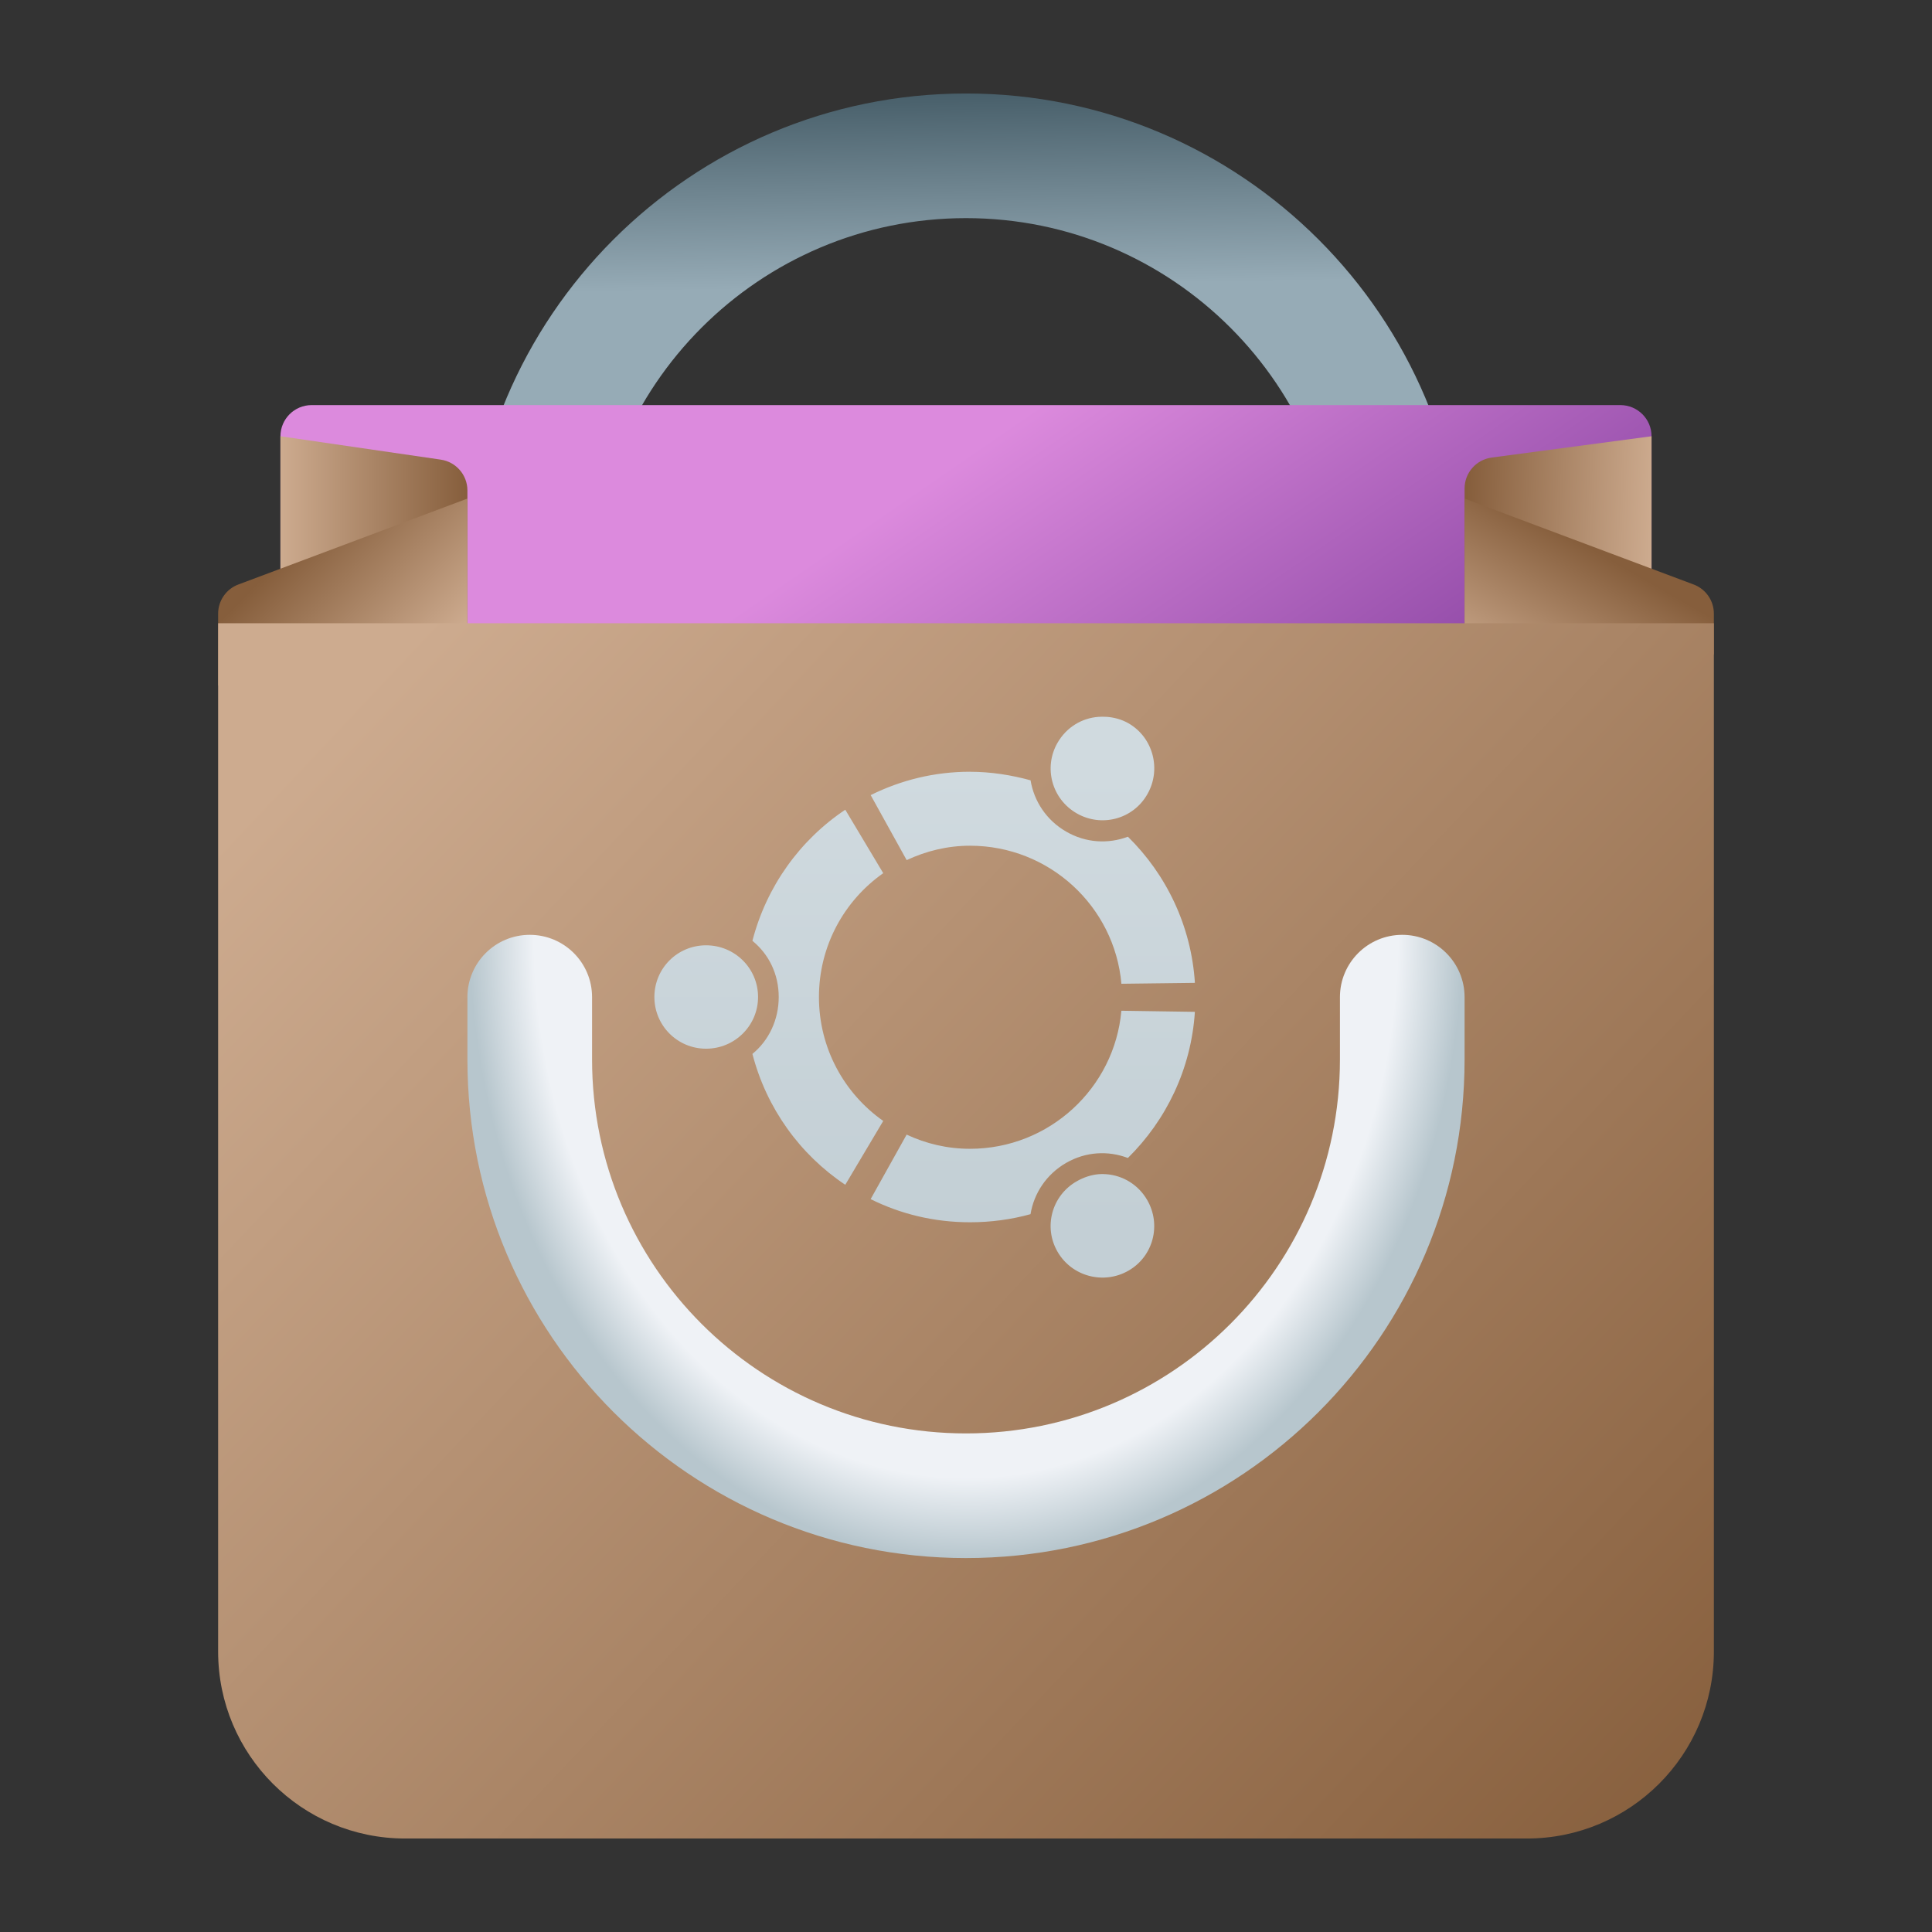 <?xml version="1.0" encoding="UTF-8" standalone="no"?>
<!-- Created with Inkscape (http://www.inkscape.org/) -->

<svg
   width="62"
   height="62"
   viewBox="0 0 62 62"
   version="1.1"
   id="svg1"
   inkscape:version="1.4 (unknown)"
   sodipodi:docname="softwarecenter-ubuntu.svg"
   xmlns:inkscape="http://www.inkscape.org/namespaces/inkscape"
   xmlns:sodipodi="http://sodipodi.sourceforge.net/DTD/sodipodi-0.dtd"
   xmlns:xlink="http://www.w3.org/1999/xlink"
   xmlns="http://www.w3.org/2000/svg"
   xmlns:svg="http://www.w3.org/2000/svg">
  <rect x="0" y="0" width="62" height="62" fill="#333333" stroke="none"/>
  <sodipodi:namedview
     id="namedview1"
     pagecolor="#ffffff"
     bordercolor="#000000"
     borderopacity="0.25"
     inkscape:showpageshadow="2"
     inkscape:pageopacity="0.0"
     inkscape:pagecheckerboard="0"
     inkscape:deskcolor="#d1d1d1"
     inkscape:document-units="px"
     inkscape:zoom="10.74725"
     inkscape:cx="29.914629"
     inkscape:cy="32.240806"
     inkscape:window-width="1920"
     inkscape:window-height="998"
     inkscape:window-x="0"
     inkscape:window-y="0"
     inkscape:window-maximized="1"
     inkscape:current-layer="layer1" />
  <defs
     id="defs1">
    <linearGradient
       id="linearGradient15"
       inkscape:collect="always">
      <stop
         style="stop-color:#c3cfd5;stop-opacity:1;"
         offset="0"
         id="stop13" />
      <stop
         style="stop-color:#d0dadf;stop-opacity:1;"
         offset="1"
         id="stop14" />
    </linearGradient>
    <linearGradient
       id="linearGradient9"
       inkscape:collect="always">
      <stop
         style="stop-color:#96abb6;stop-opacity:1;"
         offset="0"
         id="stop9" />
      <stop
         style="stop-color:#485f6a;stop-opacity:1;"
         offset="1"
         id="stop10" />
    </linearGradient>
    <radialGradient
       id="radialGradient2"
       cx="0"
       cy="0"
       r="1"
       gradientUnits="userSpaceOnUse"
       gradientTransform="matrix(-16,-10,10,-16,583,171)">
      <stop
         offset="0.1"
         stop-color="#B7C6CD"
         id="stop1" />
      <stop
         offset="1"
         stop-color="#EFF2F6"
         id="stop2" />
    </radialGradient>
    <linearGradient
       id="linearGradient5"
       inkscape:collect="always">
      <stop
         style="stop-color:#dc8add;stop-opacity:1"
         offset="0"
         id="stop5" />
      <stop
         style="stop-color:#813d9c;stop-opacity:1"
         offset="1"
         id="stop6" />
    </linearGradient>
    <linearGradient
       id="linearGradient3"
       inkscape:collect="always">
      <stop
         style="stop-color:#cdab8f;stop-opacity:1"
         offset="0"
         id="stop3" />
      <stop
         style="stop-color:#865e3c;stop-opacity:1"
         offset="1"
         id="stop4" />
    </linearGradient>
    <radialGradient
       id="paint664_radial_890_11"
       cx="0"
       cy="0"
       r="1"
       gradientUnits="userSpaceOnUse"
       gradientTransform="matrix(-16,-10,10,-16,583,171)">
      <stop
         offset="0.421"
         stop-color="#B7C6CD"
         id="stop2071" />
      <stop
         offset="1"
         stop-color="#EFF2F6"
         id="stop2072" />
    </radialGradient>
    <linearGradient
       id="paint665_linear_890_11"
       x1="605"
       y1="180"
       x2="601.466"
       y2="162.723"
       gradientUnits="userSpaceOnUse">
      <stop
         stop-color="#5200FF"
         id="stop2073" />
      <stop
         offset="1"
         stop-color="#0085FF"
         id="stop2074" />
    </linearGradient>
    <linearGradient
       id="paint666_linear_890_11"
       x1="567"
       y1="181"
       x2="562.118"
       y2="174.183"
       gradientUnits="userSpaceOnUse">
      <stop
         stop-color="#5200FF"
         id="stop2075" />
      <stop
         offset="0.67"
         stop-color="#0085FF"
         id="stop2076" />
    </linearGradient>
    <linearGradient
       id="paint667_linear_890_11"
       x1="605"
       y1="180"
       x2="597.32"
       y2="174.24"
       gradientUnits="userSpaceOnUse">
      <stop
         stop-color="#5200FF"
         id="stop2077" />
      <stop
         offset="1"
         stop-color="#0085FF"
         id="stop2078" />
    </linearGradient>
    <linearGradient
       id="paint668_linear_890_11"
       x1="567"
       y1="180"
       x2="561.24"
       y2="172.32"
       gradientUnits="userSpaceOnUse">
      <stop
         stop-color="#5200FF"
         id="stop2079" />
      <stop
         offset="1"
         stop-color="#0085FF"
         id="stop2080" />
    </linearGradient>
    <linearGradient
       id="paint669_linear_890_11"
       x1="607"
       y1="179"
       x2="602.506"
       y2="171.809"
       gradientUnits="userSpaceOnUse">
      <stop
         stop-color="#5200FF"
         id="stop2081" />
      <stop
         offset="1"
         stop-color="#0085FF"
         id="stop2082" />
    </linearGradient>
    <linearGradient
       id="paint670_linear_890_11"
       x1="607"
       y1="217"
       x2="568.826"
       y2="170.016"
       gradientUnits="userSpaceOnUse">
      <stop
         stop-color="#5200FF"
         id="stop2083" />
      <stop
         offset="1"
         stop-color="#0085FF"
         id="stop2084" />
    </linearGradient>
    <radialGradient
       id="paint671_radial_890_11"
       cx="0"
       cy="0"
       r="1"
       gradientUnits="userSpaceOnUse"
       gradientTransform="matrix(0,20,-16,0,583,187)">
      <stop
         offset="0.87"
         stop-color="#EFF2F6"
         id="stop2085" />
      <stop
         offset="1"
         stop-color="#B7C6CD"
         id="stop2086" />
    </radialGradient>
    <linearGradient
       id="a"
       gradientUnits="userSpaceOnUse"
       x1="25"
       x2="25"
       y1="6"
       y2="26">
      <stop
         offset="0"
         id="stop1047" />
      <stop
         offset="1"
         stop-color="#292c2f"
         id="stop1049" />
    </linearGradient>
    <linearGradient
       inkscape:collect="always"
       xlink:href="#linearGradient3"
       id="linearGradient4"
       x1="565.606"
       y1="178"
       x2="607"
       y2="217"
       gradientUnits="userSpaceOnUse" />
    <linearGradient
       inkscape:collect="always"
       xlink:href="#linearGradient5"
       id="linearGradient6"
       x1="596.916"
       y1="163.032"
       x2="607"
       y2="177.693"
       gradientUnits="userSpaceOnUse" />
    <linearGradient
       inkscape:collect="always"
       xlink:href="#linearGradient3"
       id="linearGradient8"
       x1="567"
       y1="178"
       x2="562.906"
       y2="174"
       gradientUnits="userSpaceOnUse" />
    <linearGradient
       inkscape:collect="always"
       xlink:href="#linearGradient3"
       id="linearGradient10"
       x1="600.024"
       y1="180"
       x2="602.675"
       y2="175.378"
       gradientUnits="userSpaceOnUse" />
    <linearGradient
       inkscape:collect="always"
       xlink:href="#linearGradient3"
       id="linearGradient12"
       x1="605"
       y1="175.5"
       x2="599"
       y2="175.275"
       gradientUnits="userSpaceOnUse" />
    <linearGradient
       inkscape:collect="always"
       xlink:href="#linearGradient3"
       id="linearGradient14"
       x1="561"
       y1="176.5"
       x2="567"
       y2="176.5"
       gradientUnits="userSpaceOnUse" />
    <radialGradient
       inkscape:collect="always"
       xlink:href="#paint671_radial_890_11"
       id="radialGradient14"
       gradientUnits="userSpaceOnUse"
       gradientTransform="matrix(0,20,-16,0,583,188)"
       cx="0"
       cy="0"
       r="1" />
    <linearGradient
       inkscape:collect="always"
       xlink:href="#linearGradient9"
       id="linearGradient11"
       x1="583.097"
       y1="167.185"
       x2="583"
       y2="161"
       gradientUnits="userSpaceOnUse" />
    <linearGradient
       inkscape:collect="always"
       xlink:href="#linearGradient15"
       id="linearGradient13"
       x1="31.13"
       y1="39.225"
       x2="31.13"
       y2="24.766"
       gradientUnits="userSpaceOnUse" />
  </defs>
  <g
     inkscape:label="Layer 1"
     inkscape:groupmode="layer"
     id="layer1">
    <g
       id="g2272"
       transform="translate(-552,-158)">
      <path
         d="m 597,181 c 1.105,0 2,-0.895 2,-2 v -2 c 0,-8.837 -7.163,-16 -16,-16 -8.837,0 -16,7.163 -16,16 v 2 c 0,1.105 0.895,2 2,2 1.105,0 2,-0.895 2,-2 v -2 c 0,-6.627 5.373,-12 12,-12 6.627,0 12,5.373 12,12 v 2 c 0,1.105 0.895,2 2,2 z"
         id="path647"
         style="fill:url(#linearGradient11);fill-opacity:1" />
      <path
         d="m 561,172 c 0,-0.552 0.448,-1 1,-1 h 42 c 0.552,0 1,0.448 1,1 v 7 c 0,0.552 -0.448,1 -1,1 h -42 c -0.552,0 -1,-0.448 -1,-1 z"
         id="path648"
         style="fill:url(#linearGradient6)" />
      <path
         d="m 561,181 v -9 l 5.144,0.75 c 0.492,0.072 0.856,0.493 0.856,0.99 V 181 Z"
         id="path649"
         style="fill:url(#linearGradient14)" />
      <path
         d="m 605,180 v -8 l -5.132,0.684 c -0.497,0.067 -0.868,0.49 -0.868,0.992 V 180 Z"
         id="path650"
         style="fill:url(#linearGradient12)" />
      <path
         d="M 559.649,176.757 567,174 v 6 h -8 v -2.307 c 0,-0.417 0.259,-0.79 0.649,-0.936 z"
         id="path651"
         style="fill:url(#linearGradient8)" />
      <path
         d="M 606.351,176.757 599,174 v 5 h 8 v -1.307 c 0,-0.417 -0.259,-0.79 -0.649,-0.936 z"
         id="path652"
         style="fill:url(#linearGradient10)" />
      <path
         d="m 559,178 h 48 v 33 c 0,3.314 -2.686,6 -6,6 h -36 c -3.314,0 -6,-2.686 -6,-6 z"
         id="path653"
         style="fill:url(#linearGradient4)" />
      <path
         d="m 597,188 c 1.105,0 2,0.895 2,2 v 2 c 0,8.837 -7.163,16 -16,16 -8.837,0 -16,-7.163 -16,-16 v -2 c 0,-1.105 0.895,-2 2,-2 1.105,0 2,0.895 2,2 v 2 c 0,6.627 5.373,12 12,12 6.627,0 12,-5.373 12,-12 v -2 c 0,-1.105 0.895,-2 2,-2 z"
         id="path654"
         style="fill:url(#radialGradient14)" />
    </g>
    <path
       d="m 35.494,23.004 c -0.082,-0.006 -0.163,-0.004 -0.243,7.87e-4 -0.533,0.038 -1.026,0.333 -1.313,0.83 -0.458,0.795 -0.184,1.806 0.613,2.265 0.795,0.458 1.807,0.192 2.265,-0.606 0.46,-0.793 0.196,-1.822 -0.599,-2.281 -0.224,-0.129 -0.476,-0.195 -0.723,-0.21 z m -4.364,1.762 c -1.15,0 -2.225,0.272 -3.189,0.75 l 1.155,2.086 c 0.622,-0.291 1.304,-0.462 2.034,-0.462 2.541,6e-6 4.638,1.944 4.857,4.43 l 2.359,-0.029 c -0.118,-1.832 -0.919,-3.48 -2.15,-4.69 -0.634,0.238 -1.353,0.201 -1.984,-0.165 -0.631,-0.365 -1.03,-0.975 -1.14,-1.645 -0.616,-0.169 -1.273,-0.274 -1.942,-0.274 z m -4.004,1.219 c -1.457,0.972 -2.529,2.465 -2.98,4.207 0.527,0.429 0.844,1.069 0.844,1.804 -10e-7,0.729 -0.316,1.394 -0.844,1.825 0.451,1.741 1.523,3.228 2.98,4.2 l 1.218,-2.049 c -1.25,-0.878 -2.063,-2.331 -2.063,-3.975 2e-6,-1.646 0.813,-3.097 2.063,-3.976 z m -4.467,4.351 c -0.92,4e-6 -1.659,0.739 -1.659,1.659 -1.1e-5,0.917 0.739,1.659 1.659,1.659 0.921,1e-6 1.668,-0.743 1.668,-1.659 -4e-6,-0.92 -0.747,-1.659 -1.668,-1.659 z m 13.327,2.1 c -0.219,2.482 -2.316,4.43 -4.857,4.43 -0.731,-10e-7 -1.412,-0.164 -2.034,-0.455 l -1.155,2.07 c 0.964,0.48 2.039,0.743 3.189,0.743 0.669,10e-7 1.326,-0.089 1.942,-0.26 0.109,-0.669 0.508,-1.278 1.14,-1.644 0.633,-0.365 1.351,-0.4 1.984,-0.159 1.23,-1.212 2.032,-2.856 2.15,-4.69 z m -0.729,5.245 c -0.241,0.021 -0.484,0.101 -0.707,0.23 -0.797,0.456 -1.071,1.465 -0.613,2.258 0.46,0.798 1.483,1.065 2.279,0.607 0.796,-0.459 1.058,-1.471 0.599,-2.266 -0.287,-0.497 -0.788,-0.792 -1.32,-0.829 -0.08,-0.007 -0.157,-0.007 -0.237,5e-6 z"
       id="path16"
       style="fill:url(#linearGradient13)" />
  </g>
</svg>
